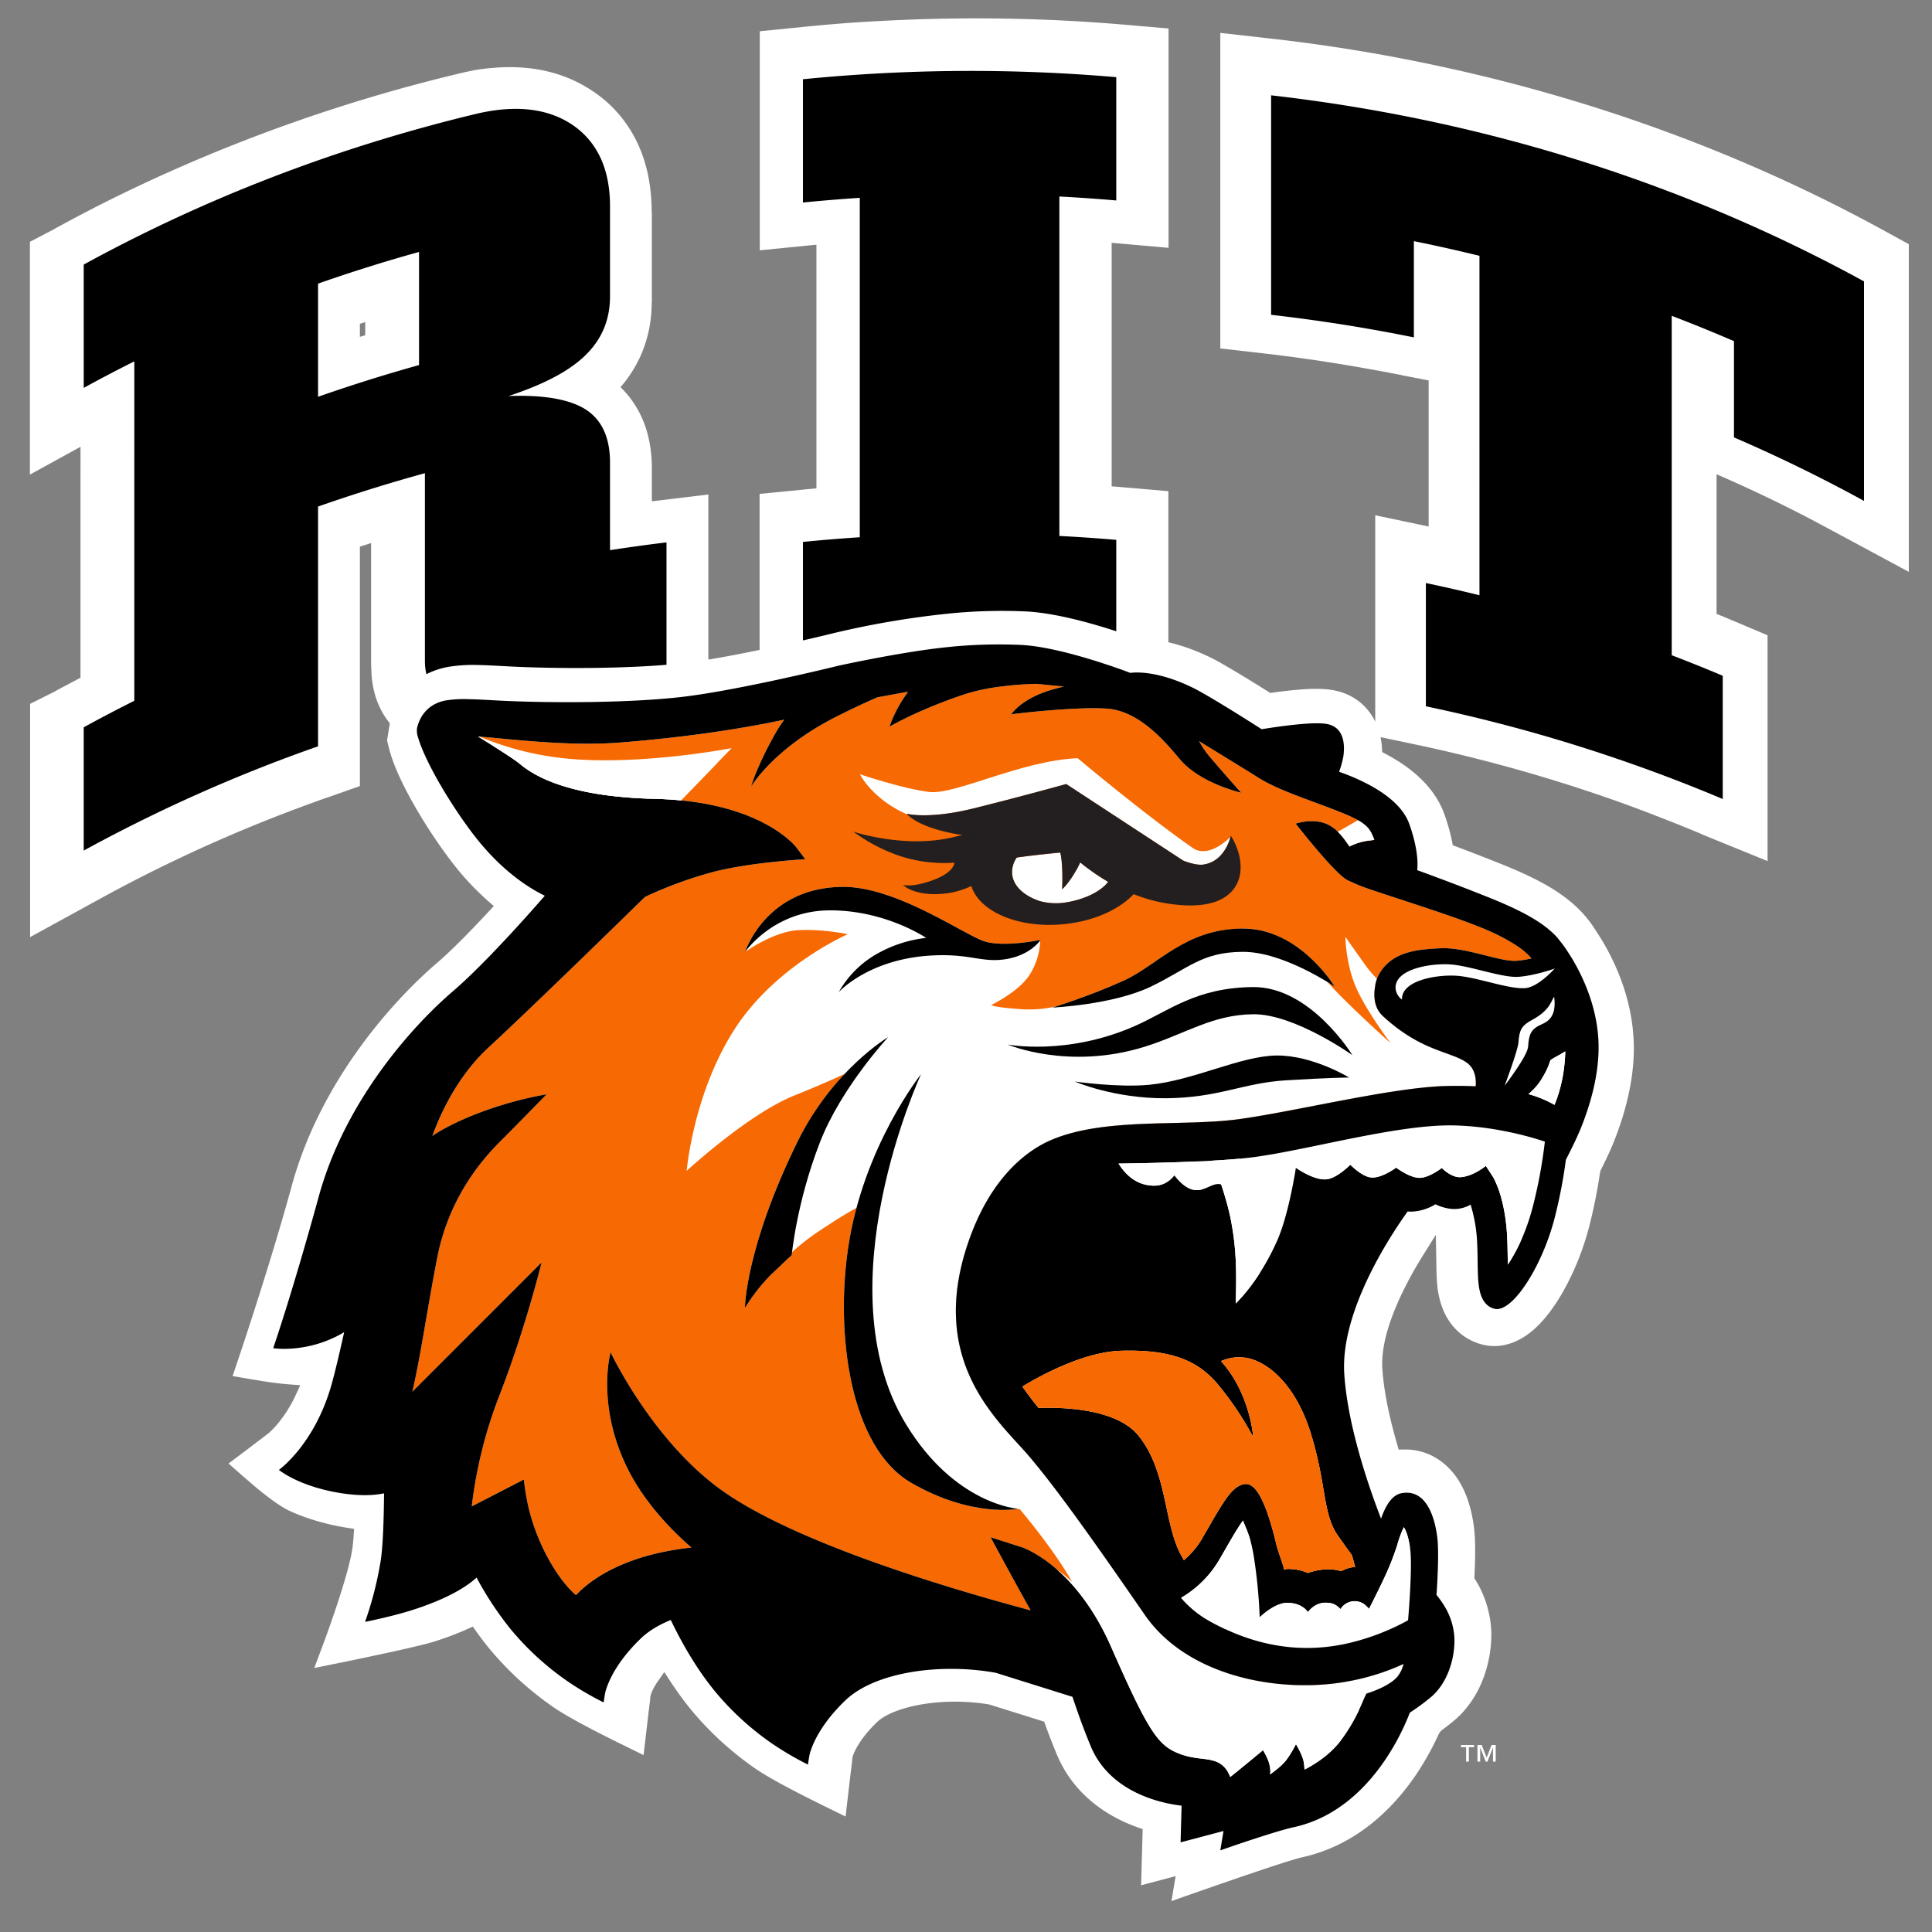 <svg id="Layer_1" data-name="Layer 1" xmlns="http://www.w3.org/2000/svg" viewBox="0 0 1500 1500"><rect x="0" y="0" width="1500" height="1500" fill="#808080" stroke="none"/><defs><style>.cls-1,.cls-2{fill:#fff;}.cls-2,.cls-5{fill-rule:evenodd;}.cls-3{fill:#f76902;}.cls-4{fill:#c5c7c9;}.cls-5{fill:#231f20;}</style></defs><title>RIT-00071A_RGB</title><path class="cls-1" d="M373.282,129.088l.016.06-.022.011h-.29a1210.037,1210.037,0,0,0-215.468,73.814q-19.324,8.738-40.027,19.072-10.259,5.119-20.004,10.2V244.939l39.272-19.679V571.488l-20.594,10.299q-9.238,4.635-18.825,9.659V604.271q38.809-18.795,78.96-34.927,13.627-5.472,26.72-10.397l2.138-.804V371.727l24.951-8.74Q260.833,352.191,291.39,343.178l11.983-3.538c3.895-1.111.153.011,12.145-3.276l.011-.006,46.841-12.776V509.866a124.337,124.337,0,0,0,13.252-2.335q48.256-10.83,95.445-17.852c1.182-.186,2.726-.405,4.63-.673v-20.691l-1.08.164-42.783,6.607V363.71q0-7.515-1.469-9.73l-.164-.153c-3.167-2.166-9.954-3.692-20.466-4.447-3.662-.268-6.465-.41-8.385-.432q-4.139-.058-9.64.159v.006h-.137l-.022-.514-12.965-71.708c11.877-3.922,21.686-7.843,29.305-11.841a69.468,69.468,0,0,0,15.989-10.944,26.13,26.13,0,0,0,6.129-8.456,27.652,27.652,0,0,0,1.969-10.862h-.144V164.715h.144c0-11.923-2.362-20.975-7.055-27.024a23.847,23.847,0,0,0-2.505-2.719,28.32,28.32,0,0,0-2.374-2.057l-.065.099-.582-.58c-6.673-4.655-15.916-6.765-27.73-6.115q-3.454.197-8.737.995-5.997.911-9.648,1.772M355.583,57.221l.027-.006h.29q9.643-2.321,16.008-3.281,7.31-1.116,15.703-1.57c28.492-1.58,53.052,4.966,73.466,18.995l.08-.131.011.011.575.575a102.537,102.537,0,0,1,11.731,9.495,98.47,98.47,0,0,1,10.039,11.13c14.918,19.241,22.435,43.437,22.435,72.277h.142v70.072h-.142a100.453,100.453,0,0,1-7.777,39.586,98.197,98.197,0,0,1-16.421,26.236,73.602,73.602,0,0,1,7.375,8.253c11.292,14.701,16.966,33.04,16.966,54.846v25.503c.856-.104,1.655-.208,2.382-.29l41.477-4.993V554.364l-32.775,3.932h-.022c-9.21,1.116-15.111,1.843-17.619,2.177-3.035.411-8.959,1.275-17.731,2.582q-46.135,6.874-89.929,16.698a167.098,167.098,0,0,1-33.335,4.414c-12.678.213-23.866-1.728-33.612-5.978l.013-.049a57.753,57.753,0,0,1-28.563-25.979q-8.118-14.939-8.105-34.587h-.145V421.646q-4.373,1.387-8.71,2.8V610.276l-24.795,8.756-.011.006h-.15q-11.675,4.094-25.334,9.226-13.003,4.882-25.268,9.817A1169.585,1169.585,0,0,0,78.189,697.506L23.381,727.56v-181.094l19.172-9.588-.03-.06c.511-.279,2.513-1.368,5.743-3.112,6.082-3.293-4.094,2.254,5.611-2.942q4.266-2.281,8.63-4.561V346.897L23.227,368.468V187.735L42.565,177.65l-.036-.071q21.597-11.838,41.892-21.964,20.264-10.099,42.636-20.226A1285.328,1285.328,0,0,1,355.599,57.292ZM279.415,261.533c1.373-.411,2.751-.832,4.146-1.247V250.063c-1.395.443-2.773.892-4.146,1.335Zm-25.514,86.273-.016.005-11.595-35.102H205.158V198.635l24.951-8.729q29.915-10.484,57.871-18.815c4.95-1.471,8.778-2.609,11.472-3.38,1.6-.465,2.232-.591,11.36-3.128h.147l.006-.006,46.853-12.776V316.165l-27.27,7.592q-25.789,7.187-54.862,16.78c-6.713,2.209-10.277,3.397-10.616,3.512-6.503,2.204-9.993,3.402-10.588,3.604Z"/><path d="M369.079,88.539c31.746-7.624,57.228-4.255,76.138,8.942,18.872,13.213,28.394,34.282,28.394,62.585v70.073c0,18.338-6.514,33.592-19.421,45.991-12.897,12.453-32.762,22.578-59.35,31.355,28.615-1.126,49.002,2.976,60.892,11.098,11.885,8.133,17.879,21.718,17.879,40.478v68.082q21.868-3.372,43.859-6.038v95.707a1297.779,1297.779,0,0,0-129.067,22.178c-19.728,4.43-34.389,4.813-44.05.607-9.65-4.173-14.455-13.001-14.455-26.663V367.385q-41.893,11.51-82.961,25.891V579.435A1214.103,1214.103,0,0,0,65.002,660.375V564.668q19.448-10.665,39.275-20.592V280.56q-19.813,9.927-39.275,20.587V205.417C160.715,152.978,263.232,114.014,369.079,88.539M246.936,308.065q38.776-13.586,78.405-24.628V195.611q-39.613,10.993-78.405,24.595Z"/><path class="cls-1" d="M833.012,112.117V90.666a1278.449,1278.449,0,0,0-135.991-.919q-14.587.697-33.153,2.051h-.022v21.374l4.788-.311.052-.006,39.444-2.592V448.095l-34.804,2.248q-4.889.328-9.342.634v21.478a1355.921,1355.921,0,0,1,138.846-2.423q16.498.558,30.322,1.323V449.862q-4.963-.303-9.079-.514L788.836,447.548V109.792L827.848,111.843c1.75.082,3.479.181,5.163.274m74.251-55.946V192.412L866.943,188.862h-.044c-2.002-.17-3.118-.273-3.812-.334V377.612c3.998.296,7.422.575,10.244.815l33.789,2.921V551.53L867.096,548.101l-.426-.032q-18.968-1.625-33.122-2.478-18.327-1.091-33.04-1.592a1281.129,1281.129,0,0,0-170.016,5.562L589.743,553.614v-170.155l33.54-3.282v-.016l6.312-.596c1.378-.137.87-.071,4.277-.377V189.994c-1.16.11-2.289.213-3.381.323l-40.606,4.02V24.269l33.357-3.325.424-.049q19.673-1.953,34.973-3.074Q674.075,16.705,693.547,15.791a1353.074,1353.074,0,0,1,179.636,3.391l34.079,2.943Z"/><path d="M866.67,59.912V155.636q-22.061-1.912-44.176-3.063V416.116q22.109,1.124,44.176,3.041v95.712a1317.275,1317.275,0,0,0-243.269,1.603v-95.718q22.015-2.199,44.14-3.638v-263.527q-22.093,1.461-44.14,3.648V61.526a1317.271,1317.271,0,0,1,243.269-1.614"/><path class="cls-1" d="M1298.077,558.849V542.474c-4.069-1.597-9.276-3.616-15.675-6.055l-23.933-9.134V184.3l50.328,19.269q17.212,6.579,35.889,14.384l7.023,2.981c8.204,3.484,3.347,1.362,6.864,2.883l1.023.58h0l21.462,10.014v74.12q13.323,6.079,26.696,12.568V233.655a1202.169,1202.169,0,0,0-297.153-108.095q-30.978-6.866-64.811-12.519-11.961-2.01-24.098-3.779V204.788q18.41,2.568,36.601,5.596V135.016l44.378,8.986q13.586,2.732,26.231,5.573,15.899,3.569,26.274,6.11l28.287,6.935V502.46l-41.763-10.288V511.687A1301.679,1301.679,0,0,1,1284.584,553.943q7.153,2.568,13.493,4.906m74.251-41.157V668.557l-51.051-20.799h-.011l-.437-.29q-12.618-5.34-30.508-12.317-18.147-7.096-30.683-11.595a1228.075,1228.075,0,0,0-162.46-45.904l-29.447-6.191V400.042l41.468,8.745V295.371l-20.75-3.998h-.022l-.285-.142q-2.806-.566-14.986-2.888c-1.548-.296-6.541-1.187-15.018-2.691q-39.125-6.948-77.784-11.36l-32.914-3.769V25.532l41.184,4.66.033.006h.137q34.243,3.905,69.181,9.746,33.201,5.555,68.574,13.4c117.256,26.023,230.793,67.912,336.17,125.674l19.29,10.572V443.999l-54.677-29.435-.006-.011-.285-.147q-3.479-1.895-13.427-7.187c-7.739-4.107-12.267-6.498-13.531-7.154q-32.462-16.687-67.349-31.864v108.39c4.578,1.876,10.2,4.228,16.823,7.017l22.769,9.626Z"/><path d="M1337.527,524.666v95.696a1257.352,1257.352,0,0,0-230.481-71.998V452.652q20.854,4.397,41.61,9.495V198.624q-25.367-6.218-50.919-11.398v74.722q-55.016-11.157-110.852-17.518V74.007c160.797,18.339,318.072,66.501,460.318,144.466V388.901q-49.338-27.049-100.947-49.301V264.869q-23.963-10.346-48.332-19.667V508.739q19.936,7.605,39.603,15.927"/><path class="cls-2" d="M1161.279,1367.703v-12.896h-3.26l-3.784,9.801-3.85-9.801h-3.288v12.896h2.128v-10.769h.06l4.228,10.769h1.345l4.233-10.769h.055v10.769h2.133m-16.813-11.179v-1.717h-10.205v1.717h4.036v11.179h2.122v-11.179Z"/><path class="cls-1" d="M1131.898,1148.521c7.892,12.092,11.043,26.378,12.415,36.617,1.438,10.681,1.066,25.891.449,38.46l-.077,1.674.864,1.411c1.116,1.794,2.15,3.583,2.997,5.234a82.374,82.374,0,0,1,9.298,34.921c.558,21.818-7.066,51.269-29.873,69.832-3.26,2.652-6.268,4.966-8.947,6.924l-1.718,2.117a217.168,217.168,0,0,1-18.016,32.34c-15.938,23.457-44.235,54.272-88.417,63.968-12.24,2.685-77.686,25.629-101.346,33.981l3.216-19.367-26.789,7.088,1.214-43.601-3.664-1.302c-2.516-.881-5.097-1.882-7.711-2.992-19.055-8.133-43.011-23.978-55.426-54.004-3.752-9.079-6.514-16.353-8.778-22.621l-.892-2.494-42.748-13.383c-38.742-6.328-75.017,2.226-86.959,13.668-10.195,9.779-15.037,17.879-17.253,22.501a30.764,30.764,0,0,0-1.783,4.479,11.278,11.278,0,0,0-.26,2.084l-.134,1.515-1.285,10.446-3.779,32.329c-10.112-4.944-28.848-14.149-37.068-18.415-10.98-5.705-24.877-13.181-32.854-18.732a246.965,246.965,0,0,1-50.047-45.795,259.116,259.116,0,0,1-16.446-22.588l-4.318-6.634-4.534,6.481a53.899,53.899,0,0,0-4.315,7.121,29.329,29.329,0,0,0-1.783,4.491,11.36,11.36,0,0,0-.268,2.078l-.128,1.509-1.288,10.441-3.776,32.345c-10.113-4.95-28.848-14.155-37.066-18.426-10.985-5.699-24.886-13.17-32.854-18.716a247.536,247.536,0,0,1-50.052-45.805c-3.55-4.343-6.9-8.778-10.052-13.225l-2.543-3.588-4.012,1.799a243.919,243.919,0,0,1-25.117,9.571c-14.108,4.595-71.24,16.211-93.976,20.772l7.821-20.915c.189-.503,18.032-48.403,21.606-70.844.487-3.052.873-6.935,1.165-11.376l.325-4.879-4.829-.755c-19.602-3.063-36.054-8.756-46.448-13.804-6.708-3.282-15.784-10.261-22.287-15.511-4.895-3.948-17.064-14.625-23.922-20.663l12.172-9.172,9.596-7.269c4.411-3.341,9.383-7.132,10.052-7.733a73.768,73.768,0,0,0,7.564-8.187,102.616,102.616,0,0,0,13.088-21.478l3.202-6.989-7.668-.558c-4.834-.367-9.612-.908-13.585-1.422-6.58-.837-22.452-3.561-31.26-5.114,6.777-19.886,29.127-86.432,46.038-148.076,22.38-81.613,79.04-143.853,112.525-172.551,11.74-10.063,26.772-25.46,40.492-40.248l3.738-4.025-4.126-3.621a211.175,211.175,0,0,1-26.879-28.533c-17.647-22.479-43.818-63.751-50.403-90.539l-1.476-6.005,2.138-13.012c5.371-25.164,23.466-39.898,45.015-43.923a118.004,118.004,0,0,1,23.578-1.51c6.746.126,14.606.58,23.674,1.067,32.772,1.761,94.925,2.313,137.214-2.724,42.587-5.075,115.851-23.266,115.851-23.266a689.33,689.33,0,0,1,85.739-14.718l4.181-.427,2.111-.213a414.876,414.876,0,0,1,55.532-1.367c20.734.897,45.319,7.449,62.646,12.755,9.883,3.03,18.491,6.005,24.322,8.094l1.778.311c12.432.065,32.034,2.981,56.913,15.336,8.718,4.403,27.582,15.856,43.41,25.804l1.641,1.034,1.931-.268c5.125-.705,10.507-1.373,15.692-1.881,8.849-.87,21.899-1.859,31.897.12,21.636,4.282,32.017,20.258,35.485,33.62a59.366,59.366,0,0,1,1.706,11.294l.153,3.008,2.658,1.422c12.973,6.886,36.579,21.468,45.652,46.845A151.231,151.231,0,0,1,1127.369,653.347l.58,2.904,2.778,1.045c10.162,3.84,21.385,8.16,33.078,12.825,28.227,11.262,49.53,22.184,64.691,38.581a92.199,92.199,0,0,1,10.764,14.237,184.311,184.311,0,0,1,9.588,16.08c8.931,16.922,18.831,41.927,19.608,71.347.766,29.102-7.81,56.875-15.38,75.859-2.571,6.481-6.356,14.521-10.282,22.347l-.503,1.602a410.632,410.632,0,0,1-8.559,42.53c-5.628,21.686-15.111,43.114-25.788,59.271-5.256,7.942-11.731,16.058-19.35,22.167-6.372,5.125-20.87,14.608-38.919,9.451-15.621-4.479-24.327-15.691-28.615-25.219a68.027,68.027,0,0,1-5.251-21.527c-.558-5.797-.568-12.744-.711-20.138l-.334-17.955-9.533,15.226c-15.276,24.388-33.822,60.791-31.985,88.636,1.204,18.514,5.885,39.428,11.562,58.943l1.149,3.927,4.091-.082c19.503-.41,33.817,10.797,41.851,23.119"/><path class="cls-3" d="M1089.718,1291.86a25.24,25.24,0,0,1-4.802,9.976c-6.902,8.094-23.955,13.039-23.955,13.039s-.241-.022-3.533,7.701a139.688,139.688,0,0,1-16.44,28.713c-7.176,9.571-17.13,16.594-25.651,21.287l-2.516,1.335a55.819,55.819,0,0,0-.668-6.191c-1.149-5.655-5.983-13.531-5.983-13.531s-4.431,8.838-8.521,13.564c-3.872,4.452-10.54,9.178-11.469,9.888-.235-.711.656-1.958-.563-7.58-1.05-4.857-5.032-11.212-5.032-11.212s-24.508,20.324-25.476,20.783a30.469,30.469,0,0,0-2.264-4.681,17.682,17.682,0,0,0-10.238-7.777,32.657,32.657,0,0,0-4.945-1.137c-1.411-.23-2.964-.416-4.627-.624a92.109,92.109,0,0,1-9.495-1.476,52.477,52.477,0,0,1-10.906-3.621c-14.549-6.629-22.687-19.69-49.913-81.569-27.861-63.356-67.808-77.008-70.013-77.686l-23.616-7.559s18.098,33.724,31.104,56.771c-66.575-17.797-184.528-53.216-240.739-93.864-53.419-38.635-85.403-106.493-85.403-106.493s-11.343,40.396,12.946,89.757c13.722,27.882,36.056,49.935,49.809,61.825-14.942,1.673-30.354,4.648-44.761,9.746-26.581,9.385-39.521,21.571-44.829,27.194a48.707,48.707,0,0,1-3.941-3.632c-4.696-4.791-11.332-13.017-18.631-26.625a163.56,163.56,0,0,1-14.106-36.885A195.829,195.829,0,0,1,406.71,1148.723l-40.426,20.832c.536-4.747,1.361-10.982,2.647-18.42a350.364,350.364,0,0,1,18.571-67.059c20.392-52.188,32.983-103.911,32.983-103.911L320.145,1080.521c1.914-8.144,3.73-17.218,5.527-26.958,4.244-23.047,8.532-50.247,13.851-77.341,8.081-41.239,29.518-70.844,49.019-90.172,9.743-9.664,35.865-36.442,35.865-36.442a281.839,281.839,0,0,0-27.891,6.35c-15.273,4.288-35.173,11.152-53.525,21.407-2.524,1.411-4.95,2.959-7.321,4.594,1.313-3.61,2.877-7.608,4.726-11.885,7.605-17.502,19.911-39.22,38.824-56.733,37.38-34.588,113.482-109.085,121.525-116.961a320.096,320.096,0,0,1,52.726-19.345c28.837-7.531,71.741-9.943,71.741-9.943l-6.67-8.849c-1.012-1.34-28.181-36.13-110.004-38.028-60.912-1.411-90.539-14.969-104.858-27.111-4.389-3.724-20.349-13.756-32.553-21.259,10.181.706,24.607,2.302,41.094,3.604,21.604,1.696,46.544,2.883,69.901,1.001,54.947-4.425,96.899-11.322,126.786-17.704A118.321,118.321,0,0,0,601.149,570.881c-13.958,25.011-18.019,39.866-18.019,39.866s17.302-29.463,65.435-53.927c12.407-6.295,23.264-11.36,32.6-15.418l23.868-4.386c-.815,1.214-1.701,2.511-2.671,3.9a100.188,100.188,0,0,0-11.762,23.272s21.705-12.902,57.78-24.962c17.321-5.792,38.722-7.783,56.301-8.292l21.243,2.09c-2.133.541-4.376,1.116-6.826,1.772-26.055,6.962-33.893,19.739-33.893,19.739s48.611-6.109,74.169-4.359c25.547,1.745,45.789,26.4,56.727,39.357,15.817,18.76,47.55,25.924,47.55,25.924s-9.768-10.714-24.071-27.511a69.31,69.31,0,0,1-8.587-12.498c18.24,11.179,38.488,23.611,46.254,28.49,8.335,5.223,18.661,9.588,29.638,13.815,10.922,4.2,22.987,8.433,35.354,13.411,12.082,4.862,17.146,8.51,19.859,11.611a20.957,20.957,0,0,1,3.183,5.119c.602,1.313,1.171,2.702,1.75,4.14a44.659,44.659,0,0,1-4.496.656,44.693,44.693,0,0,0-14.767,4.556c-1.11-1.602-2.253-3.281-3.506-4.95a58.102,58.102,0,0,0-4.479-5.409,28.15,28.15,0,0,0-12.639-8.199,35.553,35.553,0,0,0-13.427-.842,52.508,52.508,0,0,0-7.755,1.603s29.916,38.405,39.86,43.683a132.675,132.675,0,0,0,18.224,7.449c7.635,2.658,17.316,5.759,29.819,9.861,49.891,16.397,65.183,22.599,79.857,31.399,6.109,3.67,11.25,7.438,15.368,12.278a78.767,78.767,0,0,1-11.557,1.843c-12.798.99-39.455-10.725-59.107-9.73-17.217.854-37.766,2.139-47.9,20.422-.317.575-.575,1.149-.837,1.718-.011-.027-.033-.088-.033-.088s-.18.438-.416,1.154a24.454,24.454,0,0,0-1.575,6.186c-1.181,6.694-1.29,16.545,5.972,23.245,29.78,27.445,52.177,27.215,64.849,35.933,6.678,4.594,7.728,12.311,7.247,18.607-7.148-.345-14.931-.444-23.452-.213-20.772.536-50.066,5.486-79.666,11.069-29.349,5.529-58.981,11.677-80.759,14.652-43.492,5.929-103.496-1.559-145.112,15.921-21.811,9.161-46.467,30.918-62.415,72.616-18.489,48.371-13.619,84.61-.842,112.329,6.361,13.794,14.625,25.361,22.741,35.195,8.035,9.724,16.009,17.819,21.97,24.743,23.655,27.516,57.373,75.963,90.642,124.06,34.282,49.606,108.435,61.387,159.496,51.28A177.227,177.227,0,0,0,1089.718,1291.86Z"/><path class="cls-1" d="M888.842,1253.783c-33.27-48.097-66.988-96.544-90.642-124.06-5.962-6.924-13.936-15.018-21.97-24.743-8.116-9.834-16.38-21.401-22.741-35.195-12.776-27.718-17.647-63.958.842-112.329,15.948-41.698,40.604-63.454,62.415-72.616,41.616-17.48,101.619-9.993,145.112-15.921,21.778-2.975,51.411-9.123,80.759-14.652,15.238-2.876,30.376-5.573,44.328-7.591l-.016-.011c1.925-.279,3.774-.514,5.655-.771,1.154-.148,2.341-.323,3.473-.47,2.176-.273,4.266-.503,6.361-.733.995-.104,2.035-.241,3.008-.339,2.204-.224,4.31-.394,6.41-.558.766-.06,1.597-.148,2.363-.208,2.806-.192,5.508-.323,8.084-.388,3.878-.11,7.569-.126,11.146-.104,1.171.011,2.286.044,3.413.066,2.308.044,4.572.104,6.76.192.7.027,1.461.027,2.133.06.481-6.296-.569-14.013-7.247-18.607-12.672-8.718-35.069-8.488-64.849-35.933-7.263-6.7-7.154-16.55-5.972-23.245a24.275,24.275,0,0,1,1.422-5.694,84.963,84.963,0,0,1-8.778-10.261c-13.318-18.716-15.735-22.287-15.735-22.287s.186,21.532,8.718,40.298c8.543,18.76,26.395,42.223,26.395,42.223s-34.063-30.481-48.983-47.413c3.479,2.138,5.568,3.561,5.568,3.561s-21.243-35.354-56.772-43.459a56.565,56.565,0,0,0-14.756-1.668c-.099,0-2.571.082-2.921.104-42.677,1.46-63.263,28.375-89.04,40.161a529.974,529.974,0,0,1-52.637,20.138,93.432,93.432,0,0,1-26.92,2.231c-22.752-1.542-23.638-3.271-23.638-3.271s20.794-9.883,29.502-23.009a52.845,52.845,0,0,0,8.521-27.106c.197-.279.318-.449.318-.449s-27.697,5.83-43.098,1.302c-15.399-4.517-68.621-42.83-110.65-42.463-59.864.52-75.714,50.613-75.714,50.613s.418-.613,1.211-1.619l-.675,1.192s21.65-15.533,40.787-16.578c19.131-1.034,38.436,3.15,38.436,3.15s-56.375,24.333-88.264,74.328c-31.883,50.006-36.808,109.375-36.808,109.375s47.727-44.05,83.406-58.407c18.388-7.406,31.178-13.094,39.281-16.878a214.705,214.705,0,0,0-36.902,53.129c-40.472,82.762-40.577,128.621-40.577,128.621s8.718-14.756,20.784-26.367c12.073-11.611,15.552-14.652,15.552-14.652s.09-.859.251-2.341a181.605,181.605,0,0,1,20.472-16.014c16.49-10.933,25.107-15.965,29.573-18.3a273.53,273.53,0,0,0-6.388,30.278c-10.184,67.3,1.222,155.503,48.704,183.063,43.845,25.432,77.587,21.199,82.526,20.4.645.022,1.258.055,1.881.088,26.679,32.126,38.778,52.363,43.952,62.459,9.21,11.059,18.672,25.586,27.051,44.64,27.226,61.879,35.364,74.941,49.913,81.569a52.477,52.477,0,0,0,10.906,3.621,92.109,92.109,0,0,0,9.495,1.476c1.662.208,3.216.394,4.627.624a32.657,32.657,0,0,1,4.945,1.137,17.682,17.682,0,0,1,10.238,7.777,30.469,30.469,0,0,1,2.264,4.681c.968-.459,25.476-20.783,25.476-20.783s3.982,6.355,5.032,11.212c1.22,5.622.328,6.87.563,7.58.93-.711,7.597-5.436,11.469-9.888,4.091-4.726,8.521-13.564,8.521-13.564s4.834,7.876,5.983,13.531a55.819,55.819,0,0,1,.668,6.191l2.516-1.335c8.521-4.693,18.475-11.715,25.651-21.287a139.688,139.688,0,0,0,16.44-28.713c3.293-7.723,3.533-7.701,3.533-7.701s17.053-4.944,23.955-13.039a25.296,25.296,0,0,0,4.807-9.987,176.72,176.72,0,0,1-41.386,13.213C997.276,1315.17,923.123,1303.389,888.842,1253.783Z"/><path d="M1241.109,810.436c-.613-23.464-8.587-44.056-16.309-58.675a149.386,149.386,0,0,0-8.565-14.264c-1.914-3.15-7.427-9.878-7.427-9.878-10.359-11.217-26.274-20.209-54.272-31.388-20.647-8.237-39.712-15.358-54.228-20.647.525-4.616.776-16.479-6.159-35.889-4.998-14.029-19.432-24.147-31.831-30.715a162.326,162.326,0,0,0-22.654-9.763,71.007,71.007,0,0,0,3.32-11.896c.716-5.486,2.445-22.211-12.563-25.176-10.019-1.985-35.211,1.488-50.886,4.014-16.178-10.386-41.988-26.444-52.538-31.76-27.521-13.673-45.067-12.557-49.42-11.972-3.172-1.209-14.997-5.612-29.807-10.146-17.272-5.289-38.942-10.867-55.7-11.589a387.488,387.488,0,0,0-51.89,1.269l-6.15.629C698.976,506.3,651.316,516.779,651.316,516.779s-76.296,18.88-120.735,24.174c-44.4,5.289-109.654,4.775-144.069,2.926-8.754-.47-16.354-.918-22.873-1.039a90.253,90.253,0,0,0-17.652,1.011c-11.206,2.095-19.377,9.506-22.211,21.423a16.172,16.172,0,0,0,.134,4.813c5.029,20.406,27.962,57.843,45.338,79.966,21.27,27.112,42.542,40.002,53.736,45.401-4.816,5.546-12.549,14.318-21.609,24.245-15.448,16.895-34.539,36.879-49.661,49.842-31.345,26.86-83.803,84.932-104.217,159.37-20.723,75.547-35.384,117.814-35.384,117.814s26.967,4.375,55.087-12.41c-3.692,16.61-7.255,31.749-9.933,41.145-13.241,46.352-40.727,65.747-40.727,65.747s15.303,12.924,48.496,18.12c14.942,2.33,25.706,1.63,33.144.098-.189,20.422-.861,41.326-2.633,52.429a272.733,272.733,0,0,1-12.123,47.364s21.115-4.124,37.708-9.506c16.367-5.316,36.385-13.509,48.879-24.852a258.442,258.442,0,0,0,26.493,40.079,219.497,219.497,0,0,0,44.391,40.582,238.259,238.259,0,0,0,27.789,16.255s.935-6.837,1.518-8.893a61.749,61.749,0,0,1,3.624-9.319c3.812-7.963,10.884-19.176,23.879-31.635,6.008-5.743,13.955-10.446,23.088-14.176,7.698,16.134,19.17,36.896,34.339,55.448a219.49,219.49,0,0,0,44.389,40.571,242.3,242.3,0,0,0,27.792,16.266s.927-6.848,1.52-8.904a60.535,60.535,0,0,1,3.621-9.32c3.809-7.952,10.881-19.175,23.882-31.634,23.026-22.085,73.712-29.217,116.841-21.418,21.943,6.881,42.803,13.422,59.468,18.64,3.418,9.867,6.804,20.455,14.165,38.296,16.884,40.79,65.692,45.537,70.581,46.226l-.799,28.473,33.341-8.816-2.505,15.041s41.129-14.494,57.209-18.027c33.702-7.383,56.553-31.252,70.641-51.991a185.78,185.78,0,0,0,19.317-36.918,177.853,177.853,0,0,0,15.708-11.474c13.455-10.971,19.323-30.19,18.913-46.084a52.494,52.494,0,0,0-6.038-22.151,70.469,70.469,0,0,0-5.36-8.445c-.525-.711-1.488-1.958-2.571-3.336.06-.613.142-1.182.186-1.816.974-15.227,1.718-33.571.372-43.612-2.319-17.24-9.527-36.546-27.281-33.527-8.16,1.378-12.907,10.25-16.293,19.843-10.321-26.767-25.952-72.857-28.534-112.318-3.15-48.382,35.244-106.711,49.202-126.187a29.303,29.303,0,0,0,2.975.12,37.705,37.705,0,0,0,18.585-5.71,37.145,37.145,0,0,0,11.595,3.517,25.317,25.317,0,0,0,15.675-3.232l.465,1.4a117.459,117.459,0,0,1,4.698,29.25c.509,10.763.164,21.275.93,29.447.7,7.394,2.571,17.955,12.197,20.701,13.739,3.938,37.114-32.307,46.927-70.149a386.527,386.527,0,0,0,8.805-45.505c4.431-8.604,9.057-18.082,11.967-25.394C1234.721,857.472,1241.716,833.861,1241.109,810.436Zm-44.547,27.866c1.509-2.505,2.915-4.829,3.998-7.082a62.006,62.006,0,0,0,3.162-8.056,52.116,52.116,0,0,1,5.31-3.221c2.013-1.121,4.152-2.352,6.263-3.675-.481,17.769-4.26,31.624-8.379,41.55a86.277,86.277,0,0,0-20.28-8.352A48.455,48.455,0,0,0,1196.561,838.302Zm-106.843,453.558a25.24,25.24,0,0,1-4.802,9.976c-6.902,8.094-23.955,13.039-23.955,13.039s-.241-.022-3.533,7.701a139.688,139.688,0,0,1-16.44,28.713c-7.176,9.571-17.13,16.594-25.651,21.287l-2.516,1.335a55.819,55.819,0,0,0-.668-6.191c-1.149-5.655-5.983-13.531-5.983-13.531s-4.431,8.838-8.521,13.564c-3.872,4.452-10.54,9.178-11.469,9.888-.235-.711.656-1.958-.563-7.58-1.05-4.857-5.032-11.212-5.032-11.212s-24.508,20.324-25.476,20.783a30.469,30.469,0,0,0-2.264-4.681,17.682,17.682,0,0,0-10.238-7.777,32.657,32.657,0,0,0-4.945-1.137c-1.411-.23-2.964-.416-4.627-.624a92.109,92.109,0,0,1-9.495-1.476,52.477,52.477,0,0,1-10.906-3.621c-14.549-6.629-22.687-19.69-49.913-81.569-27.861-63.356-67.808-77.008-70.013-77.686l-23.616-7.559s18.098,33.724,31.104,56.771c-66.575-17.797-184.528-53.216-240.739-93.864-53.419-38.635-85.403-106.493-85.403-106.493s-11.343,40.396,12.946,89.757c13.722,27.882,36.056,49.935,49.809,61.825-14.942,1.673-30.354,4.648-44.761,9.746-26.581,9.385-39.521,21.571-44.829,27.194a48.707,48.707,0,0,1-3.941-3.632c-4.696-4.791-11.332-13.017-18.631-26.625a163.56,163.56,0,0,1-14.106-36.885A195.829,195.829,0,0,1,406.71,1148.723l-40.426,20.832c.536-4.747,1.361-10.982,2.647-18.42a350.364,350.364,0,0,1,18.571-67.059c20.392-52.188,32.983-103.911,32.983-103.911L320.145,1080.521c1.914-8.144,3.73-17.218,5.527-26.958,4.244-23.047,8.532-50.247,13.851-77.341,8.081-41.239,29.518-70.844,49.019-90.172,9.743-9.664,35.865-36.442,35.865-36.442a281.839,281.839,0,0,0-27.891,6.35c-15.273,4.288-35.173,11.152-53.525,21.407-2.524,1.411-4.95,2.959-7.321,4.594,1.313-3.61,2.877-7.608,4.726-11.885,7.605-17.502,19.911-39.22,38.824-56.733,37.38-34.588,113.482-109.085,121.525-116.961a320.096,320.096,0,0,1,52.726-19.345c28.837-7.531,71.741-9.943,71.741-9.943l-6.67-8.849c-1.012-1.34-28.181-36.13-110.004-38.028-60.912-1.411-90.539-14.969-104.858-27.111-4.389-3.724-20.349-13.756-32.553-21.259,10.181.706,24.607,2.302,41.094,3.604,21.604,1.696,46.544,2.883,69.901,1.001,54.947-4.425,96.899-11.322,126.786-17.704A118.321,118.321,0,0,0,601.149,570.881c-13.958,25.011-18.019,39.866-18.019,39.866s17.302-29.463,65.435-53.927c12.407-6.295,23.264-11.36,32.6-15.418l23.868-4.386c-.815,1.214-1.701,2.511-2.671,3.9a100.188,100.188,0,0,0-11.762,23.272s21.705-12.902,57.78-24.962c17.321-5.792,38.722-7.783,56.301-8.292l21.243,2.09c-2.133.541-4.376,1.116-6.826,1.772-26.055,6.962-33.893,19.739-33.893,19.739s48.611-6.109,74.169-4.359c25.547,1.745,45.789,26.4,56.727,39.357,15.817,18.76,47.55,25.924,47.55,25.924s-9.768-10.714-24.071-27.511a69.31,69.31,0,0,1-8.587-12.498c18.24,11.179,38.488,23.611,46.254,28.49,8.335,5.223,18.661,9.588,29.638,13.815,10.922,4.2,22.987,8.433,35.354,13.411,12.082,4.862,17.146,8.51,19.859,11.611a20.957,20.957,0,0,1,3.183,5.119c.602,1.313,1.171,2.702,1.75,4.14a44.659,44.659,0,0,1-4.496.656,44.693,44.693,0,0,0-14.767,4.556c-1.11-1.602-2.253-3.281-3.506-4.95a58.102,58.102,0,0,0-4.479-5.409,28.15,28.15,0,0,0-12.639-8.199,35.553,35.553,0,0,0-13.427-.842,52.508,52.508,0,0,0-7.755,1.603s29.916,38.405,39.86,43.683a132.675,132.675,0,0,0,18.224,7.449c7.635,2.658,17.316,5.759,29.819,9.861,49.891,16.397,65.183,22.599,79.857,31.399,6.109,3.67,11.25,7.438,15.368,12.278a78.767,78.767,0,0,1-11.557,1.843c-12.798.99-39.455-10.725-59.107-9.73-17.217.854-37.766,2.139-47.9,20.422-.317.575-.575,1.149-.837,1.718-.011-.027-.033-.088-.033-.088s-.18.438-.416,1.154a24.454,24.454,0,0,0-1.575,6.186c-1.181,6.694-1.29,16.545,5.972,23.245,29.78,27.445,52.177,27.215,64.849,35.933,6.678,4.594,7.728,12.311,7.247,18.607-7.148-.345-14.931-.444-23.452-.213-20.772.536-50.066,5.486-79.666,11.069-29.349,5.529-58.981,11.677-80.759,14.652-43.492,5.929-103.496-1.559-145.112,15.921-21.811,9.161-46.467,30.918-62.415,72.616-18.489,48.371-13.619,84.61-.842,112.329,6.361,13.794,14.625,25.361,22.741,35.195,8.035,9.724,16.009,17.819,21.97,24.743,23.655,27.516,57.373,75.963,90.642,124.06,34.282,49.606,108.435,61.387,159.496,51.28A177.227,177.227,0,0,0,1089.718,1291.86Zm-40.095-84.435,2.554,9.178c-.454.033-.864.022-1.345.077a27.912,27.912,0,0,0-9.495,3.183,34.387,34.387,0,0,0-10.709-1.454,47.388,47.388,0,0,0-12.47,1.98c-1.023.306-1.942.602-2.735.875a38.021,38.021,0,0,0-13.05-3.062c-3.364-.175-2.899-.164-5.453.547-.613-4.375-4.151-12.229-6.098-20.225-5.967-24.667-13.673-46.806-23.704-46.347-7.165.339-12.645,7.646-16.671,13.596-4.622,6.837-10.096,16.55-16.845,28.244a65.797,65.797,0,0,1-14.428,17.294c-1.067-1.805-2.122-3.686-3.156-5.743-12.536-25.191-10.036-63.651-32.143-90.976-17.102-21.134-59.358-22.123-77.587-21.494q-6.941-8.549-12.53-16.594c14.466-8.762,47.917-27.029,76.86-27.789,38.11-.996,58.959,7.121,74.886,26.045a244.918,244.918,0,0,1,27.489,40.987s-1.854-27.778-19.175-51.745c-1.739-2.401-3.741-4.813-5.852-7.22a34.182,34.182,0,0,1,21.374-2.209c14.942,3.407,36.809,19.859,48.819,59.779,12.022,39.915,8.685,61.092,20.805,78.233C1043.667,1199.243,1047.124,1204.023,1049.623,1207.425Z"/><path class="cls-1" d="M1039.784,646.888a58.102,58.102,0,0,1,4.479,5.409c1.253,1.668,2.396,3.347,3.506,4.95a44.693,44.693,0,0,1,14.767-4.556,44.659,44.659,0,0,0,4.496-.656c-.58-1.439-1.148-2.828-1.75-4.14a20.957,20.957,0,0,0-3.183-5.119,29.8,29.8,0,0,0-7.799-5.939l-15.631,8.964C1039.029,646.166,1039.428,646.51,1039.784,646.888Z"/><path class="cls-2" d="M1206.652,751.242l.394.761s-12.634,14.373-22.85,15.171c-12.88,1.006-37.847-8.658-53.523-9.62-15.669-.963-42.813,3.757-42.157,18.513a11.767,11.767,0,0,1-4.999-8.789c-.645-14.751,26.493-19.482,42.158-18.519,15.68.962,40.648,10.627,53.522,9.62,12.196-.946,26.291-5.836,27.734-6.344l-.279-.793Z"/><path class="cls-1" d="M1206.674,774.033c1.871,14.707-4.304,18.858-9.615,21.188-8.625,3.768-10.019,7.914-10.643,17.392-.492,7.346-18.224,30.322-18.224,30.322s10.326-27.379,10.753-33.729c.629-9.473,2.362-12.968,10.654-17.398,14.866-7.947,14.997-16.26,17.075-17.775Z"/><path class="cls-1" d="M704.478,632.422c-.337-.372-.506-.596-.506-.596s16.78,4.523,51.819-4.135c35.031-8.658,72.025-18.946,72.025-18.946l34.5,22.588c.492.317,1.001.629,1.482.962l54.841,35.889s9.489,3.993,15.664,3.085c15.205-2.231,20.072-17.627,21.063-21.527-2.533,2.581-17.491,16.862-29.452,8.532-37.426-26.045-89.253-69.624-89.253-69.624-44.132,1.925-94.926,28.648-115.252,26.225-20.321-2.423-53.73-13.717-53.73-13.717S677.014,620.384,704.478,632.422Z"/><path class="cls-1" d="M825.787,700.935c17.135-2.395,29.561-9.467,34.566-16.25a169.634,169.634,0,0,1-21.642-15.073c-.689,1.51-1.411,2.997-2.188,4.419-6.968,12.552-11.879,16.391-11.879,16.391s.776-16.085-.963-26.137c-.132-.755-.296-1.537-.47-2.347-19.536,1.898-29.359,3.216-33.811,3.905a19.654,19.654,0,0,0-3.571,12.836c.913,9.44,9.435,17.042,21.718,21.024A48.221,48.221,0,0,0,825.787,700.935Z"/><path class="cls-1" d="M1185.814,882.27c-15.188-4.036-35.856-8.144-57.892-8.51-22.003-.372-50.782,4.578-79.54,10.326-28.823,5.765-57.263,12.229-78.168,14.707-25.432,3.019-70.423,4.151-101.805,4.583,5.705,9.085,14.68,17.485,28.43,17.162,9.675-.23,14.909-8.073,14.909-8.073,18.081,23.004,26.827,4.004,36.387,7.198a248.453,248.453,0,0,1,6.885,24.459c5.453,25.974,4.912,45.696,4.398,67.907,10.84-10.698,22.84-27.822,32.072-48.562,9.303-20.915,14.635-56.837,14.635-56.837s14.489,10.49,24.514,8.866c8.089-1.312,17.753-11.206,17.753-11.206s8.576,8.92,15.763,9.861c8.215,1.072,19.832-7.602,19.832-7.602s10.643,8.138,18.475,7.936c7.252-.186,16.955-7.668,16.955-7.668s7.263,7.586,14.482,7.132c10.096-.635,19.706-8.762,19.706-8.762l5.715,8.822c1.05,1.789,9.451,16.752,10.873,46.948.328,7.351.328,14.461.519,20.86,6.361-9.576,14.04-24.431,19.312-44.777a377.978,377.978,0,0,0,9.407-50.7C1195.407,885.01,1190.747,883.583,1185.814,882.27Z"/><path class="cls-1" d="M937.235,1257.502c41.435,23.846,79.502,25.553,111.027,17.939a181.265,181.265,0,0,0,43.432-16.616c.53-.285,1.023-.58,1.526-.875.438-5.251.925-11.672,1.324-18.42.897-14.745,1.302-29.622.306-37.071-1.17-8.751-3.145-14.045-4.922-16.736a79.086,79.086,0,0,0-5.113,13.837,208.731,208.731,0,0,1-9.615,24.502c-3.331,7.34-12.279,25.071-12.279,25.071s-3.003-3.577-5.617-4.736a12.984,12.984,0,0,0-16.539,4.89c-3.484-3.61-6.497-5.021-11.896-4.945-8.609.11-13.394,7.34-13.394,7.34s-4.239-7.394-16.364-7.22c-9.91.12-21.095,11.234-21.095,11.234a398.01,398.01,0,0,0-4.2-44.859c-2.674-18.453-6.749-24.437-8.74-30.3-.547.711-1.127,1.564-1.772,2.516-4.452,6.552-9.681,15.894-16.173,27.127a83.044,83.044,0,0,1-30.12,30.366A81.741,81.741,0,0,0,937.235,1257.502Z"/><path class="cls-1" d="M1094.848,1202.459c-1.17-8.751-3.145-14.045-4.922-16.736a79.086,79.086,0,0,0-5.113,13.837,208.731,208.731,0,0,1-9.615,24.502c-3.331,7.34-12.279,25.071-12.279,25.071s-3.003-3.577-5.617-4.736a12.984,12.984,0,0,0-16.539,4.89c-3.484-3.61-6.497-5.021-11.896-4.945-8.609.11-13.394,7.34-13.394,7.34s-4.239-7.394-16.364-7.22c-9.85.12-20.947,11.092-21.073,11.223a101.964,101.964,0,0,1-1.017,10.403s14.286-11.289,24.185-11.431c12.12-.175,16.364,7.231,16.364,7.231s4.797-7.231,13.4-7.351c5.398-.077,8.461,1.367,11.907,4.955a13.013,13.013,0,0,1,16.533-4.879c2.626,1.149,9.593,7.701,9.593,7.701s9.046-20.947,11.814-28.506c3.314-9.057,5.655-16.441,7.887-23.814,2.592-8.565,1.838-11.245,3.325-14.056a25.193,25.193,0,0,1,2.833,6.563S1094.859,1202.47,1094.848,1202.459Z"/><path class="cls-1" d="M937.235,1257.502c4.769,2.745,9.483,5.152,14.154,7.328a35.696,35.696,0,0,1,.569-23.408c3.309-9.407,13.422-43.733,13.422-43.733s1.296-5.677,4.014-3.238a9.074,9.074,0,0,1,1.646,2.494c-2.215-8.248-4.6-12.35-5.967-16.408-.547.711-1.127,1.564-1.772,2.516-4.452,6.552-9.681,15.894-16.173,27.127a83.044,83.044,0,0,1-30.12,30.366A81.741,81.741,0,0,0,937.235,1257.502Z"/><path class="cls-4" d="M1183.615,956.718a.531.531,0,0,1,.027-.06l.006-.033S1183.632,956.68,1183.615,956.718Z"/><path class="cls-1" d="M1176.921,964.977c-2.012-4.643,5.568-24.103.274-51.313-5.284-27.215-10.337-24.421-10.337-24.421a.496.496,0,0,1-.11.055l-11.267,3.747s-9.615,8.133-19.7,8.767c-7.23.449-14.477-7.132-14.477-7.132s-9.686,7.466-16.955,7.657c-7.881.213-18.481-7.93-18.481-7.93s-11.595,8.658-19.842,7.608c-7.231-.93-15.752-9.861-15.752-9.861s-9.626,9.9-17.754,11.201c-10.074,1.614-24.502-8.866-24.502-8.866s-.634,4.747-1.881,12.147c.099.071,14.504,10.479,24.502,8.86,8.089-1.312,17.753-11.206,17.753-11.206s8.576,8.92,15.763,9.861c8.215,1.072,19.832-7.602,19.832-7.602s10.643,8.138,18.475,7.936c7.252-.186,16.955-7.668,16.955-7.668s7.263,7.586,14.482,7.132c8.297-.514,16.173-6.038,19.706-8.762l5.715,8.822a92.871,92.871,0,0,1,3.993,8.975h0c2.767,7.624,6.027,20.116,6.88,37.973.328,7.351.328,14.461.519,20.86a133.707,133.707,0,0,0,11.294-21.21C1180.443,963.976,1178.184,967.837,1176.921,964.977Z"/><path class="cls-1" d="M955.02,944.122c5.453,25.974,4.912,45.696,4.398,67.907a140.103,140.103,0,0,0,19.553-25.082c-2.106,2.472-7.039,7.81-9.369,6.213-3.003-2.057,3.796-14.225,1.498-40.675-1.564-18.147-6.147-40.582-8.86-52.866-6.224.574-13.203,1.066-20.603,1.488C941.796,901.505,951.433,927.042,955.02,944.122Z"/><path class="cls-1" d="M868.409,903.376c5.705,9.085,14.68,17.485,28.43,17.162,9.675-.23,14.909-8.073,14.909-8.073,9.276,11.798,16.09,12.53,21.823,10.89-6.235-8.499-7.012-15.675-4.726-21.604C908.346,902.665,886.195,903.135,868.409,903.376Z"/><path d="M1050.033,819.225s-32.608-53.255-77.128-52.867c-44.509.394-65.271,18.536-91.747,30.218-52.877,23.327-98.737,14.412-98.737,14.412s47.211,20.231,106.635,1.586c31.022-9.735,52.106-24.831,84.041-25.115,31.919-.273,76.937,31.766,76.937,31.766Z"/><path d="M1047.419,836.579s-28.309-17.338-56.203-17.086c-27.91.241-64.461,19.4-98.885,22.72-24.35,2.357-57.843-2.521-57.843-2.521s30.333,13.334,71.024,12.984c40.703-.361,59.495-11.857,92.672-13.903,33.166-2.051,49.234-2.193,49.234-2.193Z"/><path d="M578.468,739.177s21.737-31.99,65.164-32.373c43.432-.377,75.419,21.363,75.419,21.363a100.49,100.49,0,0,0-39.023,12.875,78.393,78.393,0,0,0-28.859,29.288s23.537-26.433,74.046-28.577c27.59-1.171,36.499,5.267,53.388,3.254,21.21-2.521,29.327-15.281,29.327-15.281s-27.697,5.83-43.098,1.302c-15.399-4.517-68.621-42.83-110.65-42.463-59.864.52-75.714,50.613-75.714,50.613Z"/><path d="M578.364,1015.491s8.718-14.756,20.784-26.367c12.073-11.611,15.552-14.652,15.552-14.652s3.648-40.391,21.757-87.252c16.533-42.792,53.153-82.023,53.153-82.023s-43.172,25.465-70.669,81.673c-40.472,82.762-40.577,128.621-40.577,128.621Z"/><path d="M715.115,833.971s-44.692,56.017-56.509,134.123c-10.184,67.3,1.222,155.503,48.704,183.063,47.489,27.543,83.215,20.28,83.215,20.28s-49.041-3.096-87.09-65.626c-64.956-106.755,11.679-271.84,11.679-271.84Z"/><path d="M1036.273,766.053s-27.308-45.532-71.823-45.144c-44.509.388-65.347,28.249-91.665,40.281-26.319,12.022-55.656,21.095-55.656,21.095s47.014-2.15,76.318-16.244c29.283-14.094,39.237-26.767,71.166-27.04,31.93-.279,71.659,27.051,71.659,27.051Z"/><path class="cls-1" d="M1040.987,1351.289a137.186,137.186,0,0,0,14.138-23.66c-14.964,7.646-43.946,20.04-72.403,18.618-40.806-2.068-67.179-17.94-114.674-79.305-19.154-24.743-35.321-39.685-47.813-48.699,13.346,11.595,29.272,30.442,42.486,60.501,27.226,61.879,35.364,74.941,49.913,81.569a52.477,52.477,0,0,0,10.906,3.621,92.109,92.109,0,0,0,9.495,1.476c1.662.208,3.216.394,4.627.624a32.657,32.657,0,0,1,4.945,1.137,17.682,17.682,0,0,1,10.238,7.777,30.469,30.469,0,0,1,2.264,4.681c.968-.459,25.476-20.783,25.476-20.783s3.982,6.355,5.032,11.212c1.22,5.622.328,6.87.563,7.58.93-.711,7.597-5.436,11.469-9.888,4.091-4.726,8.521-13.564,8.521-13.564s4.834,7.876,5.983,13.531a55.819,55.819,0,0,1,.668,6.191l2.516-1.335C1023.857,1367.883,1033.811,1360.86,1040.987,1351.289Z"/><path class="cls-1" d="M1196.561,838.302c1.509-2.505,2.915-4.829,3.998-7.082a62.006,62.006,0,0,0,3.162-8.056,52.116,52.116,0,0,1,5.31-3.221c2.013-1.121,4.152-2.352,6.263-3.675-.481,17.769-4.26,31.624-8.379,41.55a86.277,86.277,0,0,0-20.28-8.352A48.455,48.455,0,0,0,1196.561,838.302Z"/><path class="cls-3" d="M1049.623,1207.425l2.554,9.178c-.454.033-.864.022-1.345.077a27.912,27.912,0,0,0-9.495,3.183,34.387,34.387,0,0,0-10.709-1.454,47.388,47.388,0,0,0-12.47,1.98c-1.023.306-1.942.602-2.735.875a38.021,38.021,0,0,0-13.05-3.062c-3.364-.175-2.899-.164-5.453.547-.613-4.375-4.151-12.229-6.098-20.225-5.967-24.667-13.673-46.806-23.704-46.347-7.165.339-12.645,7.646-16.671,13.596-4.622,6.837-10.096,16.55-16.845,28.244a65.797,65.797,0,0,1-14.428,17.294c-1.067-1.805-2.122-3.686-3.156-5.743-12.536-25.191-10.036-63.651-32.143-90.976-17.102-21.134-59.358-22.123-77.587-21.494q-6.941-8.549-12.53-16.594c14.466-8.762,47.917-27.029,76.86-27.789,38.11-.996,58.959,7.121,74.886,26.045a244.918,244.918,0,0,1,27.489,40.987s-1.854-27.778-19.175-51.745c-1.739-2.401-3.741-4.813-5.852-7.22a34.182,34.182,0,0,1,21.374-2.209c14.942,3.407,36.809,19.859,48.819,59.779,12.022,39.915,8.685,61.092,20.805,78.233C1043.667,1199.243,1047.124,1204.023,1049.623,1207.425Z"/><path class="cls-1" d="M403.68,593.103c14.318,12.142,43.946,25.7,104.858,27.111,7.132.159,13.818.596,20.138,1.209l39.393-40.582s-71.703,13.903-129.182,7.991a232.401,232.401,0,0,1-66.424-16.878c-.44-.032-.913-.082-1.335-.109C383.332,579.347,399.291,589.379,403.68,593.103Z"/><path class="cls-1" d="M446.39,602.002A229.271,229.271,0,0,1,379.815,577.231c10.148,6.339,20.469,12.989,23.865,15.872,14.318,12.142,43.946,25.7,104.858,27.111,7.154.159,13.864.596,20.203,1.214l28.52-29.458C535.359,598.753,488.082,610.577,446.39,602.002Z"/><path class="cls-5" d="M955.573,648.811s-3.84,19.864-21.275,22.43c-6.17.902-15.664-3.09-15.664-3.09L863.755,632.241c-.427-.306-.875-.582-1.324-.87L827.821,608.712s-37.005,10.285-72.041,18.94c-35.037,8.658-51.805,4.132-51.805,4.132s6.779,9.659,36.516,15.413c2.125.41,4.337.754,6.609,1.061-2.975.752-5.92,1.518-9.03,2.199-37.219,8.166-75.544-4.783-75.544-4.783a133.509,133.509,0,0,0,36.07,18.899,110.377,110.377,0,0,0,42.297,5.196s.475,7.208-16.14,13.41-23.666,3.834-23.666,3.834,9.147,9.867,34.55,6.513a66.665,66.665,0,0,0,18.5-5.606c6.325,19.952,36.549,32.958,71.355,29.649,23.42-2.231,43.372-11.316,54.671-23.348a121.595,121.595,0,0,0,24.535,6.979c48.534,8.166,57.187-13.717,58.314-24.147C964.641,661.852,955.573,648.811,955.573,648.811ZM785.828,678.651a19.638,19.638,0,0,1,3.577-12.842c4.474-.689,14.247-2.004,33.789-3.902.175.801.35,1.6.481,2.341,1.75,10.05.973,26.146.973,26.146s4.906-3.845,11.863-16.392c.777-1.411,1.449-2.931,2.133-4.424a169.827,169.827,0,0,0,21.697,15.073c-4.999,6.782-17.414,13.854-34.555,16.249a48.286,48.286,0,0,1-18.257-1.231C795.263,695.682,786.736,688.08,785.828,678.651Z"/></svg>